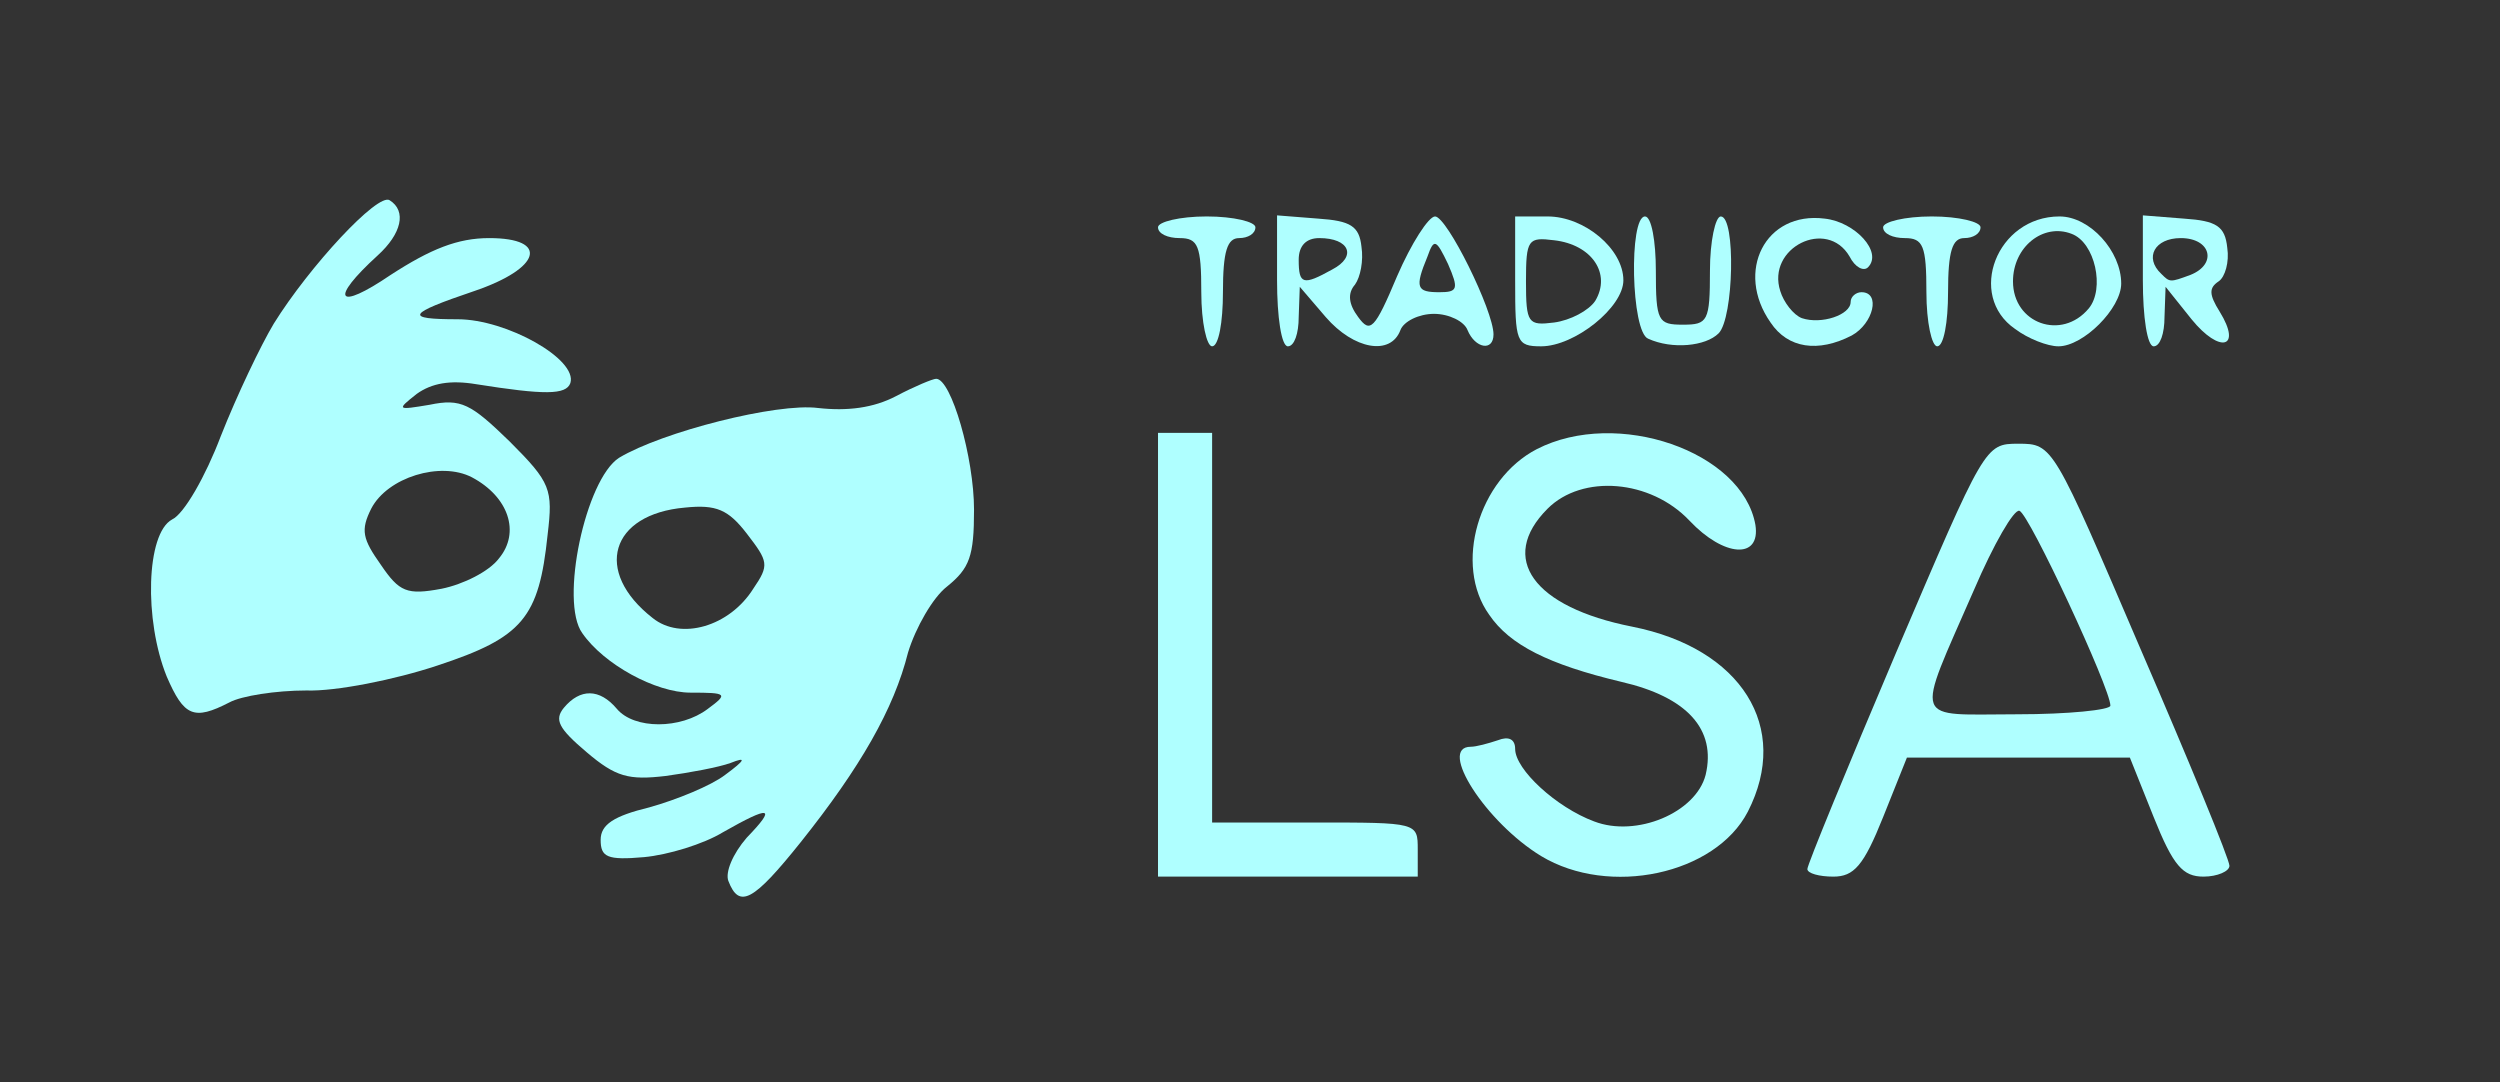<?xml version="1.0" encoding="utf-8"?>
<!DOCTYPE svg PUBLIC "-//W3C//DTD SVG 1.0//EN" "http://www.w3.org/TR/2001/REC-SVG-20010904/DTD/svg10.dtd">
<svg version="1.0" xmlns="http://www.w3.org/2000/svg" width="231px" height="100px" viewBox="0 0 231 100" preserveAspectRatio="xMidYMid meet">
 <rect x="0" y="0" width="231" height="100" fill="#333333" stroke="none"/>
 <g fill="#afffff">
  <path d="M67.3 81.4 c-0.3 -0.8 0.4 -2.5 1.7 -4 2.8 -2.9 2.2 -3 -2.2 -0.5 -1.8 1.1 -5.1 2.1 -7.3 2.3 -3.4 0.3 -4 0 -4 -1.6 0 -1.4 1.2 -2.2 4.5 -3 2.5 -0.7 5.7 -2 7 -3 1.9 -1.4 2 -1.7 0.5 -1.1 -1.1 0.4 -3.8 0.9 -6 1.2 -3.4 0.4 -4.6 0.1 -7.3 -2.2 -2.6 -2.2 -3 -3 -2.1 -4.1 1.5 -1.8 3.3 -1.8 4.9 0.1 1.6 1.9 5.9 1.9 8.4 0 1.9 -1.4 1.8 -1.5 -1.6 -1.5 -3.2 0 -8 -2.6 -10 -5.5 -2.1 -2.9 0.3 -14.2 3.4 -16.2 4 -2.4 14.6 -5.1 18.4 -4.6 2.7 0.3 5.1 0 7.2 -1.1 1.7 -0.9 3.4 -1.6 3.7 -1.6 1.4 0 3.5 7.3 3.5 12.1 0 4.3 -0.4 5.4 -2.5 7.1 -1.3 1 -2.9 3.8 -3.6 6.1 -1.3 5.2 -4.4 10.6 -9.9 17.5 -4.4 5.5 -5.7 6.2 -6.7 3.6z m2.3 -27 c1.5 -2.2 1.4 -2.5 -0.6 -5.1 -1.7 -2.2 -2.8 -2.7 -5.7 -2.4 -6.9 0.6 -8.5 5.9 -3 10.2 2.6 2.1 7.1 0.8 9.3 -2.7z"/>
  <path d="M107 60.5 l0 -20.5 2.5 0 2.5 0 0 18 0 18 9.5 0 c9.5 0 9.5 0 9.5 2.5 l0 2.5 -12 0 -12 0 0 -20.5z"/>
  <path d="M142.4 79.1 c-5.1 -3.1 -9.6 -10.1 -6.5 -10.1 0.5 0 1.6 -0.3 2.5 -0.6 1 -0.4 1.6 -0.1 1.6 0.8 0 1.9 3.8 5.4 7.3 6.7 3.9 1.5 9.4 -0.8 10.3 -4.3 1 -4.2 -1.7 -7.2 -7.8 -8.6 -6.7 -1.6 -10.3 -3.4 -12.2 -6.2 -3.3 -4.6 -1 -12.5 4.4 -15.3 7.4 -3.8 19 0.2 20.2 7 0.5 3.2 -2.9 3 -6.1 -0.4 -3.6 -3.8 -9.9 -4.3 -13.1 -1.1 -4.6 4.6 -1.3 9.1 7.8 10.9 10.1 2 14.7 9.3 10.7 17.1 -3 5.8 -12.8 7.9 -19.1 4.1z"/>
  <path d="M167 80.3 c0 -0.4 3.7 -9.4 8.2 -20 8.2 -19.2 8.2 -19.3 11.3 -19.3 3.2 0 3.2 0.1 11.3 19 4.5 10.4 8.2 19.4 8.2 20 0 0.5 -1.1 1 -2.4 1 -1.9 0 -2.8 -1 -4.6 -5.5 l-2.2 -5.5 -10.3 0 -10.3 0 -2.2 5.5 c-1.8 4.5 -2.7 5.5 -4.6 5.5 -1.3 0 -2.4 -0.3 -2.4 -0.7z m28 -15.1 c0 -1.6 -7.5 -17.7 -8.4 -18 -0.5 -0.2 -2.4 3.1 -4.2 7.3 -5.5 12.6 -5.8 11.5 4 11.5 4.7 0 8.6 -0.4 8.6 -0.8z"/>
  <path d="M15.4 62.5 c-2.1 -5.2 -1.9 -13.2 0.5 -14.5 1.1 -0.5 3.1 -4 4.5 -7.7 1.5 -3.8 3.7 -8.4 4.9 -10.4 3.3 -5.3 9.6 -12.1 10.7 -11.4 1.6 1 1.1 3.1 -1.1 5.1 -4.5 4.1 -3.8 5.2 1.2 1.8 3.7 -2.4 6.2 -3.4 9.1 -3.4 5.6 0 4.8 2.8 -1.4 4.9 -6.2 2.1 -6.5 2.6 -1.5 2.6 4.5 0 11.1 3.7 10.4 5.9 -0.4 1.1 -2.4 1.1 -8.7 0.1 -2.4 -0.4 -4.1 -0.1 -5.5 0.9 -1.9 1.5 -1.8 1.5 1.2 1 2.9 -0.6 3.8 -0.1 7.4 3.4 3.8 3.8 4 4.4 3.5 8.6 -0.8 7.7 -2.3 9.5 -10.2 12.1 -3.9 1.3 -9.4 2.4 -12.1 2.3 -2.8 0 -6 0.5 -7.1 1.1 -3.3 1.7 -4.2 1.3 -5.8 -2.4z m30.7 -10.9 c2 -2.4 0.9 -5.7 -2.5 -7.5 -2.9 -1.5 -7.8 0 -9.3 2.9 -1 2 -0.8 2.8 0.9 5.2 1.7 2.5 2.4 2.8 5.6 2.2 2 -0.4 4.4 -1.6 5.3 -2.8z"/>
  <path d="M111 27 c0 -4.3 -0.3 -5 -2 -5 -1.1 0 -2 -0.4 -2 -1 0 -0.5 2 -1 4.5 -1 2.5 0 4.5 0.5 4.5 1 0 0.6 -0.7 1 -1.5 1 -1.1 0 -1.5 1.2 -1.5 5 0 2.8 -0.4 5 -1 5 -0.5 0 -1 -2.2 -1 -5z"/>
  <path d="M118 25.9 l0 -6 3.8 0.3 c3 0.2 3.8 0.7 4 2.6 0.2 1.3 -0.1 2.8 -0.6 3.5 -0.7 0.8 -0.6 1.8 0.3 3 1.1 1.5 1.5 1.2 3.6 -3.8 1.3 -3 2.9 -5.5 3.5 -5.5 1.1 0 5.4 8.7 5.4 10.9 0 1.6 -1.7 1.3 -2.4 -0.4 -0.3 -0.8 -1.7 -1.5 -3.1 -1.5 -1.4 0 -2.8 0.7 -3.1 1.5 -0.9 2.4 -4.3 1.8 -6.9 -1.2 l-2.4 -2.8 -0.1 2.8 c0 1.5 -0.4 2.7 -1 2.7 -0.6 0 -1 -2.7 -1 -6.1z m15.8 -1.5 c-1.1 -2.3 -1.3 -2.4 -1.9 -0.7 -1.2 2.9 -1 3.3 1.1 3.3 1.7 0 1.8 -0.3 0.8 -2.6z m-10.7 0.5 c2.3 -1.2 1.6 -2.9 -1.2 -2.9 -1.2 0 -1.9 0.7 -1.9 2 0 2.3 0.4 2.4 3.1 0.9z"/>
  <path d="M140 26 l0 -6 3 0 c3.4 0 7 3 7 5.9 0 2.5 -4.5 6.1 -7.6 6.1 -2.3 0 -2.4 -0.4 -2.4 -6z m7.4 1.8 c1.5 -2.5 -0.3 -5.2 -3.8 -5.6 -2.4 -0.3 -2.6 -0.1 -2.6 3.8 0 3.9 0.2 4.1 2.6 3.8 1.5 -0.2 3.2 -1.1 3.8 -2z"/>
  <path d="M152.3 31.3 c-1.6 -0.6 -1.8 -11.3 -0.3 -11.3 0.6 0 1 2.3 1 5 0 4.7 0.2 5 2.5 5 2.3 0 2.5 -0.3 2.5 -5 0 -2.7 0.5 -5 1 -5 1.4 0 1.2 9.4 -0.2 10.8 -1.2 1.2 -4.3 1.5 -6.5 0.5z"/>
  <path d="M163.6 29.8 c-3.3 -4.7 -0.5 -10.3 5 -9.6 2.8 0.3 5.4 3.1 4 4.5 -0.4 0.4 -1.2 0 -1.7 -1 -2.1 -3.6 -7.7 -0.8 -6.4 3.2 0.3 1 1.2 2.2 2 2.5 1.8 0.6 4.5 -0.3 4.5 -1.5 0 -0.5 0.5 -0.9 1 -0.9 1.8 0 1.1 2.9 -0.9 4 -3.1 1.6 -5.9 1.2 -7.5 -1.2z"/>
  <path d="M178 27 c0 -4.3 -0.3 -5 -2 -5 -1.1 0 -2 -0.4 -2 -1 0 -0.5 2 -1 4.5 -1 2.5 0 4.5 0.5 4.5 1 0 0.6 -0.7 1 -1.5 1 -1.1 0 -1.5 1.2 -1.5 5 0 2.8 -0.4 5 -1 5 -0.5 0 -1 -2.2 -1 -5z"/>
  <path d="M186.2 30.4 c-4.5 -3.1 -1.7 -10.4 4.1 -10.4 2.8 0 5.7 3.2 5.7 6.2 0 2.3 -3.5 5.8 -5.8 5.8 -1 0 -2.8 -0.7 -4 -1.6z m6.8 -1.9 c1.5 -1.8 0.6 -6.1 -1.6 -6.9 -2.6 -1 -5.4 1.2 -5.4 4.4 0 3.9 4.5 5.5 7 2.5z"/>
  <path d="M198 25.9 l0 -6 3.8 0.3 c3 0.2 3.8 0.7 4 2.7 0.2 1.3 -0.2 2.7 -0.8 3.1 -0.9 0.6 -0.9 1.2 0.1 2.8 2.1 3.4 0 3.9 -2.6 0.7 l-2.4 -3 -0.1 2.8 c0 1.5 -0.4 2.7 -1 2.7 -0.6 0 -1 -2.7 -1 -6.1z m4.4 -0.5 c2.5 -1 1.9 -3.4 -0.9 -3.4 -2.4 0 -3.4 1.8 -1.8 3.3 0.8 0.8 0.8 0.8 2.7 0.1z"/>
 </g>
</svg>